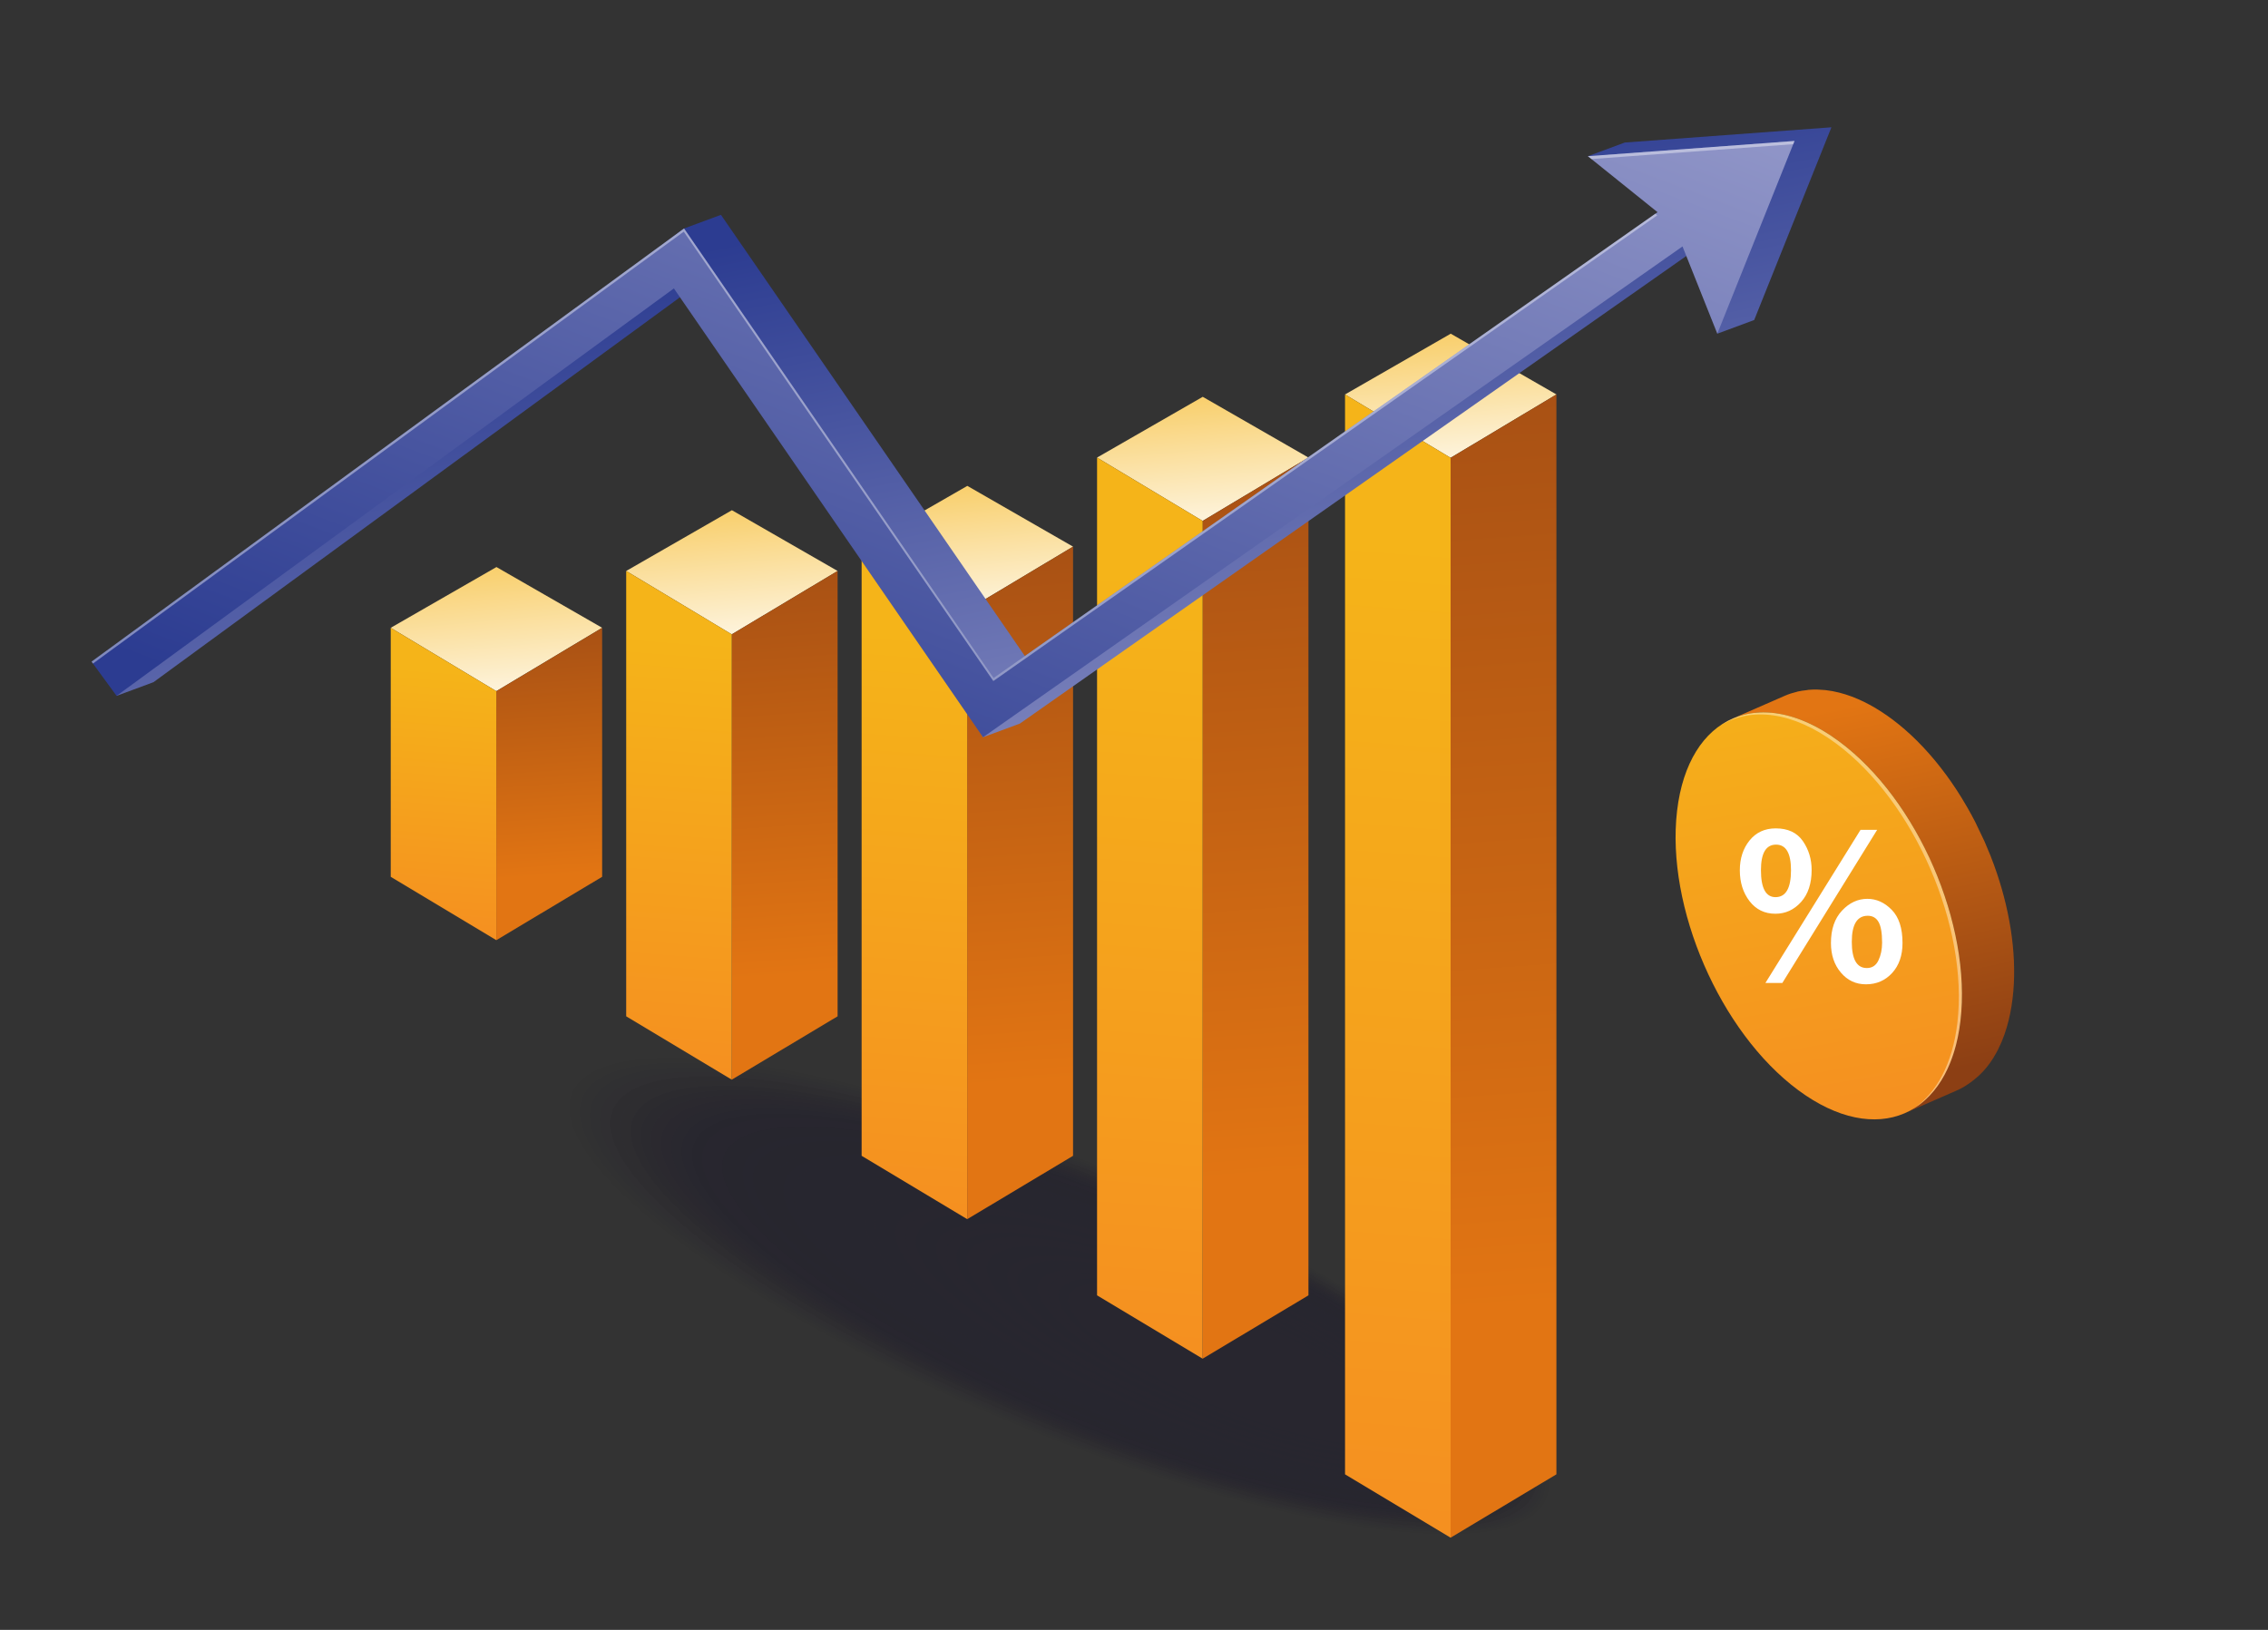 <svg width="160" height="115" viewBox="0 0 160 115" fill="none" xmlns="http://www.w3.org/2000/svg">
<rect x="0" y="0" width="160" height="115" fill="#333333" stroke="none"/>
<g clip-path="url(#clip0_208_14464)">
<g opacity="0.32">
<path opacity="0.02" d="M109.265 105.838C111.315 100.918 97.394 90.439 78.173 82.433C58.952 74.427 41.708 71.925 39.659 76.845C37.61 81.765 51.53 92.244 70.751 100.25C89.973 108.256 107.216 110.758 109.265 105.838Z" fill="#0F0A26"/>
<path opacity="0.039" d="M109.058 105.744C111.08 100.889 97.344 90.549 78.378 82.649C59.412 74.749 42.398 72.281 40.375 77.135C38.353 81.99 52.089 92.33 71.055 100.23C90.021 108.13 107.036 110.599 109.058 105.744Z" fill="#0F0A26"/>
<path opacity="0.059" d="M108.847 105.648C110.842 100.859 97.291 90.658 78.581 82.864C59.87 75.071 43.085 72.635 41.09 77.425C39.095 82.215 52.646 92.415 71.356 100.209C90.067 108.002 106.852 110.438 108.847 105.648Z" fill="#0F0A26"/>
<path opacity="0.078" d="M108.638 105.554C110.606 100.83 97.24 90.768 78.784 83.081C60.329 75.394 43.773 72.992 41.805 77.716C39.837 82.44 53.203 92.502 71.659 100.189C90.114 107.876 106.67 110.278 108.638 105.554Z" fill="#0F0A26"/>
<path opacity="0.098" d="M108.429 105.46C110.369 100.801 97.188 90.879 78.989 83.299C60.789 75.718 44.462 73.349 42.521 78.007C40.581 82.666 53.762 92.588 71.962 100.169C90.162 107.749 106.488 110.118 108.429 105.46Z" fill="#0F0A26"/>
<path opacity="0.118" d="M108.22 105.365C110.133 100.771 97.137 90.989 79.192 83.514C61.247 76.039 45.149 73.704 43.236 78.297C41.322 82.89 54.319 92.673 72.263 100.148C90.208 107.622 106.306 109.958 108.22 105.365Z" fill="#0F0A26"/>
<path opacity="0.137" d="M108.011 105.271C109.897 100.743 97.086 91.099 79.397 83.731C61.707 76.362 45.838 74.06 43.952 78.588C42.066 83.116 54.877 92.76 72.567 100.128C90.256 107.496 106.125 109.798 108.011 105.271Z" fill="#0F0A26"/>
<path opacity="0.157" d="M107.801 105.176C109.66 100.714 97.034 91.209 79.6 83.947C62.166 76.686 46.526 74.416 44.667 78.879C42.809 83.342 55.435 92.846 72.869 100.108C90.303 107.37 105.943 109.639 107.801 105.176Z" fill="#0F0A26"/>
<path opacity="0.176" d="M107.592 105.081C109.423 100.683 96.982 91.318 79.804 84.162C62.625 77.007 47.215 74.771 45.383 79.169C43.551 83.566 55.992 92.931 73.171 100.087C90.349 107.242 105.76 109.478 107.592 105.081Z" fill="#0F0A26"/>
<path opacity="0.196" d="M107.382 104.986C109.187 100.654 96.93 91.428 80.007 84.379C63.083 77.33 47.901 75.127 46.097 79.459C44.293 83.791 56.549 93.017 73.473 100.066C90.396 107.115 105.578 109.318 107.382 104.986Z" fill="#0F0A26"/>
<path opacity="0.216" d="M107.175 104.892C108.952 100.625 96.88 91.539 80.212 84.596C63.544 77.653 48.592 75.484 46.814 79.75C45.037 84.016 57.109 93.103 73.777 100.046C90.445 106.989 105.397 109.158 107.175 104.892Z" fill="#0F0A26"/>
<path opacity="0.235" d="M106.963 104.798C108.713 100.597 96.827 91.649 80.414 84.812C64.001 77.976 49.278 75.84 47.528 80.041C45.778 84.242 57.664 93.19 74.077 100.026C90.49 106.863 105.213 108.999 106.963 104.798Z" fill="#0F0A26"/>
<path opacity="0.255" d="M106.754 104.702C108.477 100.566 96.776 91.758 80.619 85.028C64.462 78.298 49.967 76.195 48.244 80.331C46.522 84.466 58.223 93.275 74.38 100.005C90.537 106.735 105.032 108.838 106.754 104.702Z" fill="#0F0A26"/>
<path opacity="0.275" d="M106.544 104.608C108.239 100.537 96.723 91.868 80.821 85.244C64.92 78.621 50.654 76.551 48.959 80.622C47.263 84.692 58.78 93.362 74.681 99.985C90.583 106.609 104.848 108.678 106.544 104.608Z" fill="#0F0A26"/>
<path opacity="0.294" d="M106.336 104.514C108.004 100.509 96.673 91.979 81.026 85.462C65.379 78.944 51.343 76.907 49.675 80.912C48.007 84.917 59.338 93.447 74.985 99.965C90.632 106.482 104.668 108.519 106.336 104.514Z" fill="#0F0A26"/>
<path opacity="0.314" d="M106.127 104.419C107.768 100.479 96.621 92.089 81.23 85.678C65.838 79.267 52.031 77.263 50.39 81.203C48.749 85.143 59.896 93.534 75.287 99.944C90.678 106.355 104.486 108.359 106.127 104.419Z" fill="#0F0A26"/>
<path opacity="0.333" d="M105.918 104.324C107.532 100.45 96.57 92.198 81.434 85.893C66.299 79.589 52.72 77.619 51.107 81.493C49.493 85.368 60.455 93.619 75.59 99.924C90.726 106.228 104.304 108.198 105.918 104.324Z" fill="#0F0A26"/>
<path opacity="0.353" d="M105.707 104.23C107.293 100.421 96.516 92.309 81.636 86.111C66.756 79.912 53.407 77.976 51.82 81.785C50.233 85.594 61.01 93.706 75.891 99.904C90.771 106.102 104.12 108.039 105.707 104.23Z" fill="#0F0A26"/>
<path opacity="0.372" d="M105.5 104.135C107.06 100.391 96.468 92.418 81.842 86.326C67.217 80.234 54.097 78.331 52.537 82.074C50.978 85.818 61.57 93.791 76.195 99.883C90.82 105.975 103.941 107.879 105.5 104.135Z" fill="#0F0A26"/>
<path opacity="0.392" d="M105.289 104.041C106.821 100.362 96.414 92.528 82.044 86.543C67.674 80.557 54.783 78.687 53.251 82.365C51.719 86.044 62.126 93.878 76.496 99.864C90.865 105.849 103.756 107.719 105.289 104.041Z" fill="#0F0A26"/>
<path opacity="0.412" d="M105.081 103.946C106.586 100.333 96.364 92.639 82.249 86.76C68.135 80.88 55.473 79.043 53.968 82.656C52.463 86.269 62.685 93.964 76.8 99.843C90.914 105.722 103.576 107.559 105.081 103.946Z" fill="#0F0A26"/>
<path opacity="0.431" d="M104.87 103.852C106.348 100.304 96.311 92.748 82.452 86.976C68.593 81.203 56.16 79.399 54.682 82.947C53.205 86.494 63.242 94.05 77.101 99.823C90.96 105.595 103.393 107.399 104.87 103.852Z" fill="#0F0A26"/>
<path opacity="0.451" d="M104.663 103.757C106.113 100.275 96.261 92.858 82.657 87.192C69.053 81.525 56.849 79.755 55.399 83.237C53.948 86.719 63.801 94.136 77.404 99.802C91.008 105.468 103.212 107.239 104.663 103.757Z" fill="#0F0A26"/>
<path opacity="0.471" d="M104.452 103.662C105.876 100.245 96.208 92.968 82.86 87.408C69.511 81.848 57.536 80.11 56.113 83.527C54.69 86.944 64.357 94.222 77.706 99.782C91.054 105.342 103.029 107.079 104.452 103.662Z" fill="#0F0A26"/>
<path opacity="0.49" d="M104.244 103.568C105.64 100.216 96.157 93.078 83.064 87.624C69.971 82.171 58.226 80.467 56.83 83.819C55.434 87.17 64.916 94.308 78.009 99.762C91.102 105.216 102.848 106.92 104.244 103.568Z" fill="#0F0A26"/>
<path opacity="0.51" d="M104.034 103.472C105.403 100.186 96.105 93.187 83.268 87.84C70.43 82.493 58.913 80.822 57.545 84.108C56.176 87.394 65.473 94.392 78.311 99.74C91.149 105.087 102.665 106.758 104.034 103.472Z" fill="#0F0A26"/>
<path opacity="0.529" d="M103.824 103.379C105.165 100.158 96.052 93.298 83.47 88.057C70.887 82.816 59.6 81.179 58.258 84.399C56.917 87.62 66.029 94.48 78.612 99.721C91.194 104.962 102.482 106.599 103.824 103.379Z" fill="#0F0A26"/>
<path opacity="0.549" d="M103.615 103.284C104.929 100.128 96.002 93.408 83.675 88.273C71.347 83.138 60.289 81.534 58.975 84.689C57.66 87.845 66.588 94.565 78.915 99.7C91.242 104.835 102.301 106.439 103.615 103.284Z" fill="#0F0A26"/>
<path opacity="0.569" d="M103.405 103.189C104.693 100.099 95.95 93.517 83.878 88.489C71.807 83.461 60.977 81.89 59.69 84.98C58.403 88.07 67.145 94.651 79.217 99.68C91.289 104.708 102.118 106.279 103.405 103.189Z" fill="#0F0A26"/>
<path opacity="0.588" d="M103.197 103.095C104.457 100.07 95.899 93.628 84.083 88.706C72.267 83.784 61.666 82.246 60.406 85.271C59.146 88.296 67.704 94.738 79.52 99.66C91.337 104.582 101.937 106.119 103.197 103.095Z" fill="#0F0A26"/>
<path opacity="0.608" d="M102.987 103C104.22 100.041 95.847 93.738 84.286 88.922C72.725 84.107 62.353 82.602 61.12 85.561C59.888 88.52 68.261 94.823 79.822 99.639C91.383 104.454 101.755 105.959 102.987 103Z" fill="#0F0A26"/>
<path opacity="0.627" d="M102.78 102.904C103.985 100.01 95.797 93.847 84.491 89.138C73.186 84.428 63.043 82.957 61.838 85.851C60.633 88.745 68.82 94.908 80.126 99.618C91.432 104.327 101.574 105.798 102.78 102.904Z" fill="#0F0A26"/>
<path opacity="0.647" d="M102.569 102.811C103.747 99.983 95.744 93.958 84.694 89.355C73.644 84.753 63.73 83.314 62.552 86.143C61.374 88.972 69.377 94.996 80.427 99.599C91.478 104.202 101.391 105.64 102.569 102.811Z" fill="#0F0A26"/>
<path opacity="0.667" d="M102.359 102.716C103.51 99.953 95.693 94.067 84.898 89.571C74.103 85.075 64.419 83.67 63.268 86.433C62.117 89.196 69.935 95.082 80.73 99.578C91.524 104.074 101.208 105.479 102.359 102.716Z" fill="#0F0A26"/>
<path opacity="0.686" d="M102.149 102.621C103.273 99.923 95.64 94.177 85.1 89.787C74.561 85.397 65.106 84.026 63.982 86.724C62.858 89.422 70.491 95.168 81.031 99.558C91.57 103.948 101.025 105.319 102.149 102.621Z" fill="#0F0A26"/>
<path opacity="0.706" d="M101.941 102.527C103.038 99.895 95.59 94.288 85.305 90.004C75.021 85.721 65.795 84.382 64.698 87.014C63.602 89.647 71.05 95.253 81.334 99.537C91.619 103.821 100.845 105.16 101.941 102.527Z" fill="#0F0A26"/>
<path opacity="0.726" d="M101.732 102.433C102.801 99.865 95.538 94.398 85.509 90.221C75.48 86.043 66.483 84.738 65.414 87.305C64.344 89.872 71.608 95.34 81.637 99.517C91.665 103.694 100.662 105 101.732 102.433Z" fill="#0F0A26"/>
<path opacity="0.745" d="M101.523 102.337C102.565 99.835 95.487 94.507 85.713 90.436C75.94 86.365 67.172 85.093 66.13 87.595C65.088 90.097 72.166 95.425 81.94 99.496C91.713 103.567 100.481 104.839 101.523 102.337Z" fill="#0F0A26"/>
<path opacity="0.765" d="M101.312 102.242C102.326 99.806 95.433 94.617 85.915 90.652C76.397 86.687 67.858 85.449 66.844 87.885C65.829 90.322 72.722 95.511 82.24 99.475C91.758 103.44 100.297 104.679 101.312 102.242Z" fill="#0F0A26"/>
<path opacity="0.784" d="M101.104 102.149C102.092 99.778 95.383 94.728 86.12 90.869C76.857 87.011 68.548 85.805 67.56 88.177C66.572 90.548 73.281 95.598 82.544 99.456C91.807 103.315 100.116 104.52 101.104 102.149Z" fill="#0F0A26"/>
<path opacity="0.804" d="M100.893 102.054C101.854 99.748 95.33 94.838 86.323 91.086C77.315 87.334 69.234 86.161 68.274 88.467C67.314 90.772 73.837 95.683 82.845 99.435C91.852 103.187 99.933 104.36 100.893 102.054Z" fill="#0F0A26"/>
<path opacity="0.824" d="M100.684 101.96C101.617 99.719 95.278 94.948 86.526 91.302C77.774 87.657 69.923 86.518 68.989 88.758C68.056 90.998 74.395 95.77 83.147 99.415C91.899 103.061 99.751 104.2 100.684 101.96Z" fill="#0F0A26"/>
<path opacity="0.843" d="M100.475 101.865C101.381 99.689 95.228 95.057 86.731 91.518C78.234 87.979 70.612 86.873 69.706 89.048C68.8 91.223 74.953 95.855 83.45 99.394C91.947 102.934 99.569 104.04 100.475 101.865Z" fill="#0F0A26"/>
<path opacity="0.863" d="M100.267 101.771C101.146 99.661 95.177 95.168 86.935 91.735C78.694 88.302 71.3 87.23 70.421 89.339C69.543 91.449 75.511 95.942 83.753 99.375C91.995 102.808 99.388 103.881 100.267 101.771Z" fill="#0F0A26"/>
<path opacity="0.882" d="M100.057 101.675C100.909 99.63 95.125 95.276 87.139 91.95C79.153 88.623 71.988 87.584 71.137 89.628C70.285 91.673 76.069 96.027 84.055 99.353C92.041 102.68 99.206 103.719 100.057 101.675Z" fill="#0F0A26"/>
<path opacity="0.902" d="M99.847 101.581C100.672 99.602 95.073 95.388 87.342 92.168C79.611 88.948 72.676 87.941 71.852 89.92C71.028 91.899 76.626 96.113 84.357 99.334C92.088 102.554 99.023 103.56 99.847 101.581Z" fill="#0F0A26"/>
<path opacity="0.922" d="M99.638 101.486C100.435 99.573 95.021 95.498 87.546 92.384C80.07 89.27 73.364 88.297 72.567 90.211C71.77 92.124 77.184 96.2 84.659 99.313C92.135 102.427 98.841 103.4 99.638 101.486Z" fill="#0F0A26"/>
<path opacity="0.941" d="M99.428 101.391C100.198 99.543 94.969 95.607 87.749 92.599C80.529 89.592 74.051 88.652 73.282 90.5C72.512 92.348 77.741 96.285 84.961 99.292C92.181 102.3 98.659 103.239 99.428 101.391Z" fill="#0F0A26"/>
<path opacity="0.961" d="M99.22 101.297C99.963 99.514 94.918 95.717 87.954 92.816C80.989 89.915 74.741 89.008 73.998 90.791C73.255 92.574 78.299 96.371 85.264 99.272C92.229 102.173 98.477 103.08 99.22 101.297Z" fill="#0F0A26"/>
<path opacity="0.98" d="M99.01 101.203C99.726 99.485 94.867 95.827 88.157 93.033C81.448 90.238 75.429 89.365 74.713 91.082C73.998 92.8 78.857 96.458 85.567 99.253C92.276 102.047 98.295 102.92 99.01 101.203Z" fill="#0F0A26"/>
<path d="M98.801 101.108C99.489 99.455 94.815 95.936 88.361 93.248C81.907 90.56 76.117 89.72 75.429 91.373C74.74 93.025 79.415 96.543 85.869 99.232C92.323 101.92 98.112 102.76 98.801 101.108Z" fill="#0F0A26"/>
</g>
<path d="M77.394 32.284L84.842 36.754L92.307 32.284L84.85 27.998L77.394 32.284Z" fill="url(#paint0_linear_208_14464)"/>
<path d="M92.307 32.285V91.395L84.842 95.865V36.755L92.307 32.285Z" fill="url(#paint1_linear_208_14464)"/>
<path d="M77.394 32.285V91.395L84.842 95.865V36.755L77.394 32.285Z" fill="url(#paint2_linear_208_14464)"/>
<path d="M94.888 27.831L102.336 32.301L109.801 27.831L102.345 23.544L94.888 27.831Z" fill="url(#paint3_linear_208_14464)"/>
<path d="M109.8 27.831V104.024L102.335 108.494V32.302L109.8 27.831Z" fill="url(#paint4_linear_208_14464)"/>
<path d="M94.888 27.831V104.024L102.336 108.494V32.302L94.888 27.831Z" fill="url(#paint5_linear_208_14464)"/>
<path d="M60.785 38.568L68.233 43.038L75.699 38.568L68.242 34.282L60.785 38.568Z" fill="url(#paint6_linear_208_14464)"/>
<path d="M75.7 38.568V81.55L68.234 86.021V43.038L75.7 38.568Z" fill="url(#paint7_linear_208_14464)"/>
<path d="M60.785 38.568V81.55L68.233 86.021V43.038L60.785 38.568Z" fill="url(#paint8_linear_208_14464)"/>
<path d="M44.176 40.286L51.624 44.756L59.09 40.286L51.633 35.999L44.176 40.286Z" fill="url(#paint9_linear_208_14464)"/>
<path d="M59.09 40.286V71.708L51.624 76.178V44.756L59.09 40.286Z" fill="url(#paint10_linear_208_14464)"/>
<path d="M44.176 40.286V71.708L51.624 76.178V44.756L44.176 40.286Z" fill="url(#paint11_linear_208_14464)"/>
<path d="M27.566 44.295L35.014 48.766L42.48 44.295L35.023 40.009L27.566 44.295Z" fill="url(#paint12_linear_208_14464)"/>
<path d="M42.479 44.296V61.865L35.014 66.335V48.767L42.479 44.296Z" fill="url(#paint13_linear_208_14464)"/>
<path d="M27.566 44.296V61.865L35.014 66.335V48.767L27.566 44.296Z" fill="url(#paint14_linear_208_14464)"/>
<path d="M129.201 8.981L114.624 10.056L112.02 11.02L119.537 14.006L72.699 46.866L50.861 15.158L48.257 16.122L9.062 45.718L8.224 49.097L10.827 48.133L50.143 19.385L69.348 52.017L71.952 51.052L121.299 16.423L121.15 23.544L123.753 22.58L129.201 8.981Z" fill="url(#paint15_linear_208_14464)"/>
<path d="M126.597 9.946L112.021 11.021L116.934 14.971L70.096 47.831L48.258 16.122L6.459 46.683L8.224 49.097L47.54 20.35L69.348 52.017L118.695 17.388L121.15 23.545L126.597 9.946Z" fill="url(#paint16_linear_208_14464)"/>
<g opacity="0.4">
<path d="M126.506 10.174L126.597 9.946L112.021 11.021L112.272 11.222L126.506 10.174Z" fill="white"/>
<path d="M48.237 16.345L70.075 48.052L116.913 15.193L116.775 15.082L70.096 47.831L48.258 16.122L6.459 46.683L6.558 46.818L48.237 16.345Z" fill="white"/>
</g>
<path d="M142.034 69.938C142.049 69.766 142.061 69.592 142.07 69.417C142.074 69.338 142.075 69.257 142.078 69.177C142.08 69.142 142.081 69.109 142.082 69.075C142.084 69.014 142.087 68.953 142.088 68.892C142.091 68.716 142.092 68.539 142.09 68.362C142.088 68.18 142.083 67.999 142.076 67.815C142.076 67.81 142.075 67.805 142.075 67.799C142.074 67.791 142.074 67.784 142.074 67.776C142.066 67.606 142.057 67.435 142.044 67.264C142.031 67.074 142.015 66.884 141.995 66.692C141.989 66.624 141.979 66.555 141.971 66.486C141.967 66.448 141.963 66.409 141.958 66.37C141.948 66.286 141.94 66.201 141.929 66.117C141.904 65.923 141.876 65.728 141.845 65.532C141.823 65.388 141.797 65.245 141.772 65.101C141.767 65.075 141.763 65.049 141.758 65.024C141.754 64.998 141.75 64.972 141.745 64.947C141.71 64.756 141.671 64.565 141.631 64.373C141.591 64.184 141.549 63.995 141.504 63.805C141.495 63.77 141.486 63.734 141.477 63.699C141.47 63.671 141.463 63.643 141.456 63.614C141.427 63.495 141.398 63.377 141.367 63.258C141.319 63.076 141.269 62.895 141.218 62.714C141.18 62.582 141.14 62.451 141.1 62.321C141.093 62.299 141.087 62.276 141.08 62.254C141.072 62.229 141.066 62.203 141.058 62.178C141.001 61.996 140.942 61.815 140.882 61.634C140.815 61.434 140.745 61.236 140.673 61.037C140.663 61.007 140.65 60.978 140.64 60.948C140.625 60.908 140.609 60.869 140.594 60.829C140.535 60.672 140.478 60.513 140.415 60.356C140.338 60.159 140.252 59.965 140.169 59.77C140.127 59.671 140.088 59.572 140.045 59.474C140.028 59.435 140.012 59.394 139.995 59.355C139.92 59.184 139.833 59.019 139.754 58.851C139.638 58.605 139.525 58.358 139.403 58.116C139.383 58.078 139.366 58.038 139.347 57.999C139.166 57.646 138.977 57.298 138.779 56.956C138.648 56.727 138.513 56.5 138.375 56.276C138.264 56.096 138.15 55.917 138.035 55.74C138.032 55.735 138.028 55.73 138.026 55.726C138.024 55.723 138.022 55.721 138.021 55.719C137.904 55.539 137.784 55.361 137.663 55.187C137.543 55.015 137.422 54.845 137.299 54.677C137.279 54.65 137.258 54.624 137.239 54.598C137.217 54.569 137.195 54.541 137.174 54.512C137.088 54.397 137.002 54.281 136.913 54.168C136.782 53.999 136.649 53.833 136.513 53.669C136.472 53.62 136.43 53.572 136.388 53.522C136.357 53.485 136.325 53.448 136.294 53.412C136.227 53.334 136.161 53.254 136.093 53.178C135.953 53.018 135.809 52.861 135.665 52.708C135.602 52.641 135.537 52.576 135.473 52.511C135.442 52.478 135.41 52.446 135.378 52.413C135.33 52.364 135.282 52.313 135.234 52.264C135.092 52.124 134.95 51.986 134.805 51.852C134.702 51.756 134.597 51.663 134.491 51.57C134.471 51.553 134.451 51.535 134.432 51.517C134.414 51.501 134.396 51.484 134.378 51.468C134.239 51.348 134.099 51.23 133.958 51.116C133.818 51.003 133.678 50.894 133.537 50.787C133.504 50.762 133.472 50.738 133.439 50.714C133.333 50.635 133.226 50.558 133.12 50.484C132.983 50.388 132.845 50.295 132.708 50.207C132.619 50.149 132.529 50.095 132.44 50.041C132.42 50.028 132.398 50.015 132.378 50.002C132.351 49.986 132.325 49.969 132.299 49.953C132.163 49.872 132.027 49.795 131.891 49.722C131.753 49.648 131.615 49.577 131.478 49.51C131.454 49.498 131.431 49.489 131.407 49.477C131.386 49.467 131.365 49.458 131.344 49.448C131.251 49.404 131.158 49.361 131.066 49.321C130.922 49.259 130.78 49.201 130.638 49.148C130.569 49.122 130.501 49.101 130.432 49.077C130.401 49.067 130.372 49.056 130.342 49.046C130.298 49.032 130.254 49.014 130.21 49C130.056 48.951 129.902 48.907 129.751 48.869C129.656 48.845 129.563 48.827 129.47 48.807C129.438 48.8 129.405 48.793 129.374 48.786C129.342 48.78 129.311 48.771 129.281 48.765C129.112 48.734 128.945 48.71 128.78 48.691C128.706 48.683 128.634 48.682 128.562 48.676C128.506 48.672 128.451 48.668 128.395 48.665C128.337 48.663 128.279 48.654 128.222 48.654C128.009 48.649 127.8 48.655 127.594 48.672C127.59 48.673 127.586 48.674 127.582 48.674C127.535 48.678 127.491 48.69 127.444 48.696C127.233 48.719 127.024 48.746 126.821 48.793C126.805 48.797 126.79 48.804 126.772 48.809C126.475 48.88 126.185 48.972 125.908 49.094L122.225 50.704C122.502 50.582 122.791 50.49 123.089 50.418C123.308 50.366 123.534 50.331 123.762 50.306C123.808 50.3 123.852 50.288 123.898 50.284C124.163 50.262 124.435 50.262 124.711 50.276C124.766 50.278 124.822 50.282 124.877 50.287C125.144 50.308 125.415 50.342 125.691 50.397C125.723 50.403 125.756 50.411 125.787 50.418C126.074 50.479 126.365 50.557 126.659 50.656C126.689 50.666 126.719 50.676 126.748 50.687C127.049 50.791 127.354 50.914 127.661 51.058C127.682 51.068 127.703 51.077 127.724 51.087C128.044 51.24 128.368 51.414 128.694 51.611C128.715 51.624 128.737 51.638 128.758 51.651C129.088 51.853 129.421 52.075 129.756 52.323C130.094 52.573 130.424 52.843 130.749 53.127C130.768 53.144 130.788 53.162 130.808 53.18C131.11 53.447 131.406 53.729 131.695 54.022C131.727 54.055 131.759 54.088 131.791 54.121C132.07 54.41 132.344 54.71 132.61 55.021C132.642 55.058 132.674 55.095 132.706 55.133C132.976 55.452 133.238 55.783 133.493 56.123C133.513 56.151 133.534 56.178 133.555 56.206C133.826 56.573 134.09 56.95 134.343 57.337C134.346 57.34 134.348 57.344 134.35 57.348C134.846 58.107 135.302 58.905 135.719 59.727C135.842 59.968 135.955 60.216 136.07 60.461C136.168 60.669 136.269 60.875 136.361 61.085C136.404 61.183 136.444 61.283 136.485 61.381C136.634 61.731 136.777 62.084 136.91 62.44C136.925 62.48 136.941 62.519 136.955 62.559C137.114 62.992 137.262 63.428 137.397 63.866C137.403 63.888 137.41 63.91 137.416 63.932C137.547 64.362 137.666 64.793 137.772 65.225C137.779 65.253 137.787 65.282 137.793 65.31C137.9 65.752 137.994 66.194 138.075 66.635C138.079 66.661 138.083 66.686 138.088 66.712C138.164 67.137 138.225 67.561 138.274 67.981C138.279 68.02 138.284 68.059 138.288 68.097C138.336 68.531 138.371 68.961 138.39 69.388C138.39 69.395 138.391 69.403 138.391 69.411C138.41 69.841 138.411 70.265 138.399 70.685C138.398 70.721 138.396 70.755 138.395 70.79C138.379 71.21 138.35 71.625 138.302 72.032C138.255 72.438 138.19 72.826 138.111 73.198C138.104 73.233 138.096 73.266 138.089 73.3C138.014 73.642 137.927 73.968 137.829 74.281C137.815 74.323 137.802 74.364 137.789 74.405C137.689 74.707 137.578 74.995 137.456 75.268C137.434 75.319 137.41 75.369 137.386 75.419C137.266 75.676 137.137 75.921 136.998 76.151C136.984 76.176 136.97 76.203 136.955 76.228C136.795 76.487 136.623 76.728 136.44 76.951C136.181 77.268 135.894 77.538 135.594 77.783C135.521 77.842 135.447 77.899 135.372 77.953C135.061 78.181 134.736 78.386 134.389 78.538L138.072 76.928C138.42 76.776 138.743 76.572 139.054 76.344C139.129 76.289 139.203 76.233 139.276 76.173C139.577 75.928 139.864 75.658 140.123 75.341C140.127 75.337 140.132 75.333 140.135 75.329C140.308 75.116 140.471 74.887 140.624 74.642C140.628 74.635 140.633 74.625 140.638 74.618C140.653 74.593 140.665 74.566 140.681 74.542C140.774 74.387 140.865 74.23 140.95 74.064C140.992 73.981 141.029 73.893 141.069 73.808C141.092 73.758 141.115 73.71 141.138 73.659C141.158 73.612 141.182 73.569 141.202 73.522C141.274 73.35 141.342 73.174 141.407 72.991C141.429 72.928 141.448 72.86 141.47 72.795C141.484 72.754 141.497 72.713 141.51 72.671C141.53 72.607 141.553 72.546 141.572 72.48C141.62 72.316 141.665 72.149 141.707 71.977C141.73 71.883 141.75 71.786 141.771 71.689C141.778 71.656 141.786 71.622 141.794 71.588C141.802 71.547 141.812 71.509 141.82 71.469C141.853 71.305 141.882 71.138 141.909 70.967C141.936 70.799 141.959 70.627 141.981 70.452C141.982 70.442 141.983 70.431 141.984 70.421C142.005 70.261 142.021 70.1 142.034 69.938Z" fill="url(#paint17_linear_208_14464)"/>
<path d="M129.756 52.322C135.275 56.414 139.103 65.241 138.303 72.031C137.504 78.821 132.377 81.01 126.859 76.918C121.34 72.827 117.512 63.999 118.312 57.21C119.111 50.42 124.238 48.23 129.756 52.322Z" fill="url(#paint18_linear_208_14464)"/>
<path opacity="0.4" d="M129.756 52.322C126.591 49.976 123.559 49.705 121.395 51.172C123.543 49.866 126.478 50.196 129.538 52.464C135.057 56.556 138.885 65.383 138.085 72.173C137.744 75.069 136.612 77.118 135.002 78.21C136.728 77.16 137.947 75.055 138.303 72.031C139.103 65.241 135.274 56.413 129.756 52.322Z" fill="white"/>
<path d="M125.249 64.471C124.489 64.471 123.881 64.174 123.423 63.581C122.968 62.987 122.739 62.262 122.739 61.408C122.739 60.569 122.968 59.866 123.427 59.298C123.887 58.732 124.501 58.448 125.272 58.448C126.132 58.448 126.769 58.745 127.185 59.342C127.597 59.938 127.805 60.619 127.805 61.385C127.805 62.334 127.558 63.086 127.062 63.64C126.564 64.194 125.96 64.471 125.249 64.471ZM125.256 63.3C125.984 63.3 126.349 62.667 126.349 61.4C126.349 60.197 125.997 59.594 125.296 59.594C124.585 59.594 124.229 60.194 124.229 61.391C124.228 62.663 124.571 63.3 125.256 63.3ZM132.428 58.55L125.738 69.355H124.544L131.255 58.55H132.428ZM131.636 69.45C130.922 69.45 130.334 69.174 129.868 68.623C129.4 68.072 129.167 67.376 129.167 66.537C129.167 65.571 129.425 64.809 129.946 64.253C130.465 63.697 131.062 63.419 131.738 63.419C132.377 63.419 132.949 63.677 133.455 64.194C133.963 64.711 134.216 65.492 134.216 66.537C134.216 67.413 133.972 68.117 133.485 68.65C132.996 69.183 132.38 69.45 131.636 69.45ZM131.7 68.302C132.075 68.302 132.348 68.121 132.519 67.76C132.689 67.399 132.776 66.983 132.776 66.514C132.776 65.833 132.693 65.346 132.525 65.052C132.36 64.76 132.106 64.614 131.763 64.614C131.013 64.614 130.638 65.228 130.638 66.457C130.639 67.687 130.992 68.302 131.7 68.302Z" fill="white"/>
</g>
<defs>
<linearGradient id="paint0_linear_208_14464" x1="83.868" y1="21.558" x2="85.23" y2="36.425" gradientUnits="userSpaceOnUse">
<stop stop-color="#F5B419"/>
<stop offset="1" stop-color="#FDF2D8"/>
</linearGradient>
<linearGradient id="paint1_linear_208_14464" x1="84.498" y1="7.517" x2="89.94" y2="83.017" gradientUnits="userSpaceOnUse">
<stop stop-color="#8C3F14"/>
<stop offset="1" stop-color="#E27513"/>
</linearGradient>
<linearGradient id="paint2_linear_208_14464" x1="78.115" y1="102.205" x2="82.967" y2="40.591" gradientUnits="userSpaceOnUse">
<stop stop-color="#F58B21"/>
<stop offset="1" stop-color="#F5B419"/>
</linearGradient>
<linearGradient id="paint3_linear_208_14464" x1="101.362" y1="17.105" x2="102.724" y2="31.972" gradientUnits="userSpaceOnUse">
<stop stop-color="#F5B419"/>
<stop offset="1" stop-color="#FDF2D8"/>
</linearGradient>
<linearGradient id="paint4_linear_208_14464" x1="100.887" y1="-3.72" x2="107.803" y2="92.238" gradientUnits="userSpaceOnUse">
<stop stop-color="#8C3F14"/>
<stop offset="1" stop-color="#E27513"/>
</linearGradient>
<linearGradient id="paint5_linear_208_14464" x1="94.795" y1="116.633" x2="100.962" y2="38.311" gradientUnits="userSpaceOnUse">
<stop stop-color="#F58B21"/>
<stop offset="1" stop-color="#F5B419"/>
</linearGradient>
<linearGradient id="paint6_linear_208_14464" x1="67.26" y1="27.842" x2="68.621" y2="42.709" gradientUnits="userSpaceOnUse">
<stop stop-color="#F5B419"/>
<stop offset="1" stop-color="#FDF2D8"/>
</linearGradient>
<linearGradient id="paint7_linear_208_14464" x1="68.934" y1="20.206" x2="72.983" y2="76.391" gradientUnits="userSpaceOnUse">
<stop stop-color="#8C3F14"/>
<stop offset="1" stop-color="#E27513"/>
</linearGradient>
<linearGradient id="paint8_linear_208_14464" x1="62.276" y1="90.663" x2="65.885" y2="44.824" gradientUnits="userSpaceOnUse">
<stop stop-color="#F58B21"/>
<stop offset="1" stop-color="#F5B419"/>
</linearGradient>
<linearGradient id="paint9_linear_208_14464" x1="50.65" y1="29.56" x2="52.012" y2="44.427" gradientUnits="userSpaceOnUse">
<stop stop-color="#F5B419"/>
<stop offset="1" stop-color="#FDF2D8"/>
</linearGradient>
<linearGradient id="paint10_linear_208_14464" x1="53.071" y1="26.514" x2="56.123" y2="68.855" gradientUnits="userSpaceOnUse">
<stop stop-color="#8C3F14"/>
<stop offset="1" stop-color="#E27513"/>
</linearGradient>
<linearGradient id="paint11_linear_208_14464" x1="46.217" y1="79.603" x2="48.937" y2="45.07" gradientUnits="userSpaceOnUse">
<stop stop-color="#F58B21"/>
<stop offset="1" stop-color="#F5B419"/>
</linearGradient>
<linearGradient id="paint12_linear_208_14464" x1="34.04" y1="33.569" x2="35.402" y2="48.437" gradientUnits="userSpaceOnUse">
<stop stop-color="#F5B419"/>
<stop offset="1" stop-color="#FDF2D8"/>
</linearGradient>
<linearGradient id="paint13_linear_208_14464" x1="37.356" y1="36.026" x2="39.212" y2="61.776" gradientUnits="userSpaceOnUse">
<stop stop-color="#8C3F14"/>
<stop offset="1" stop-color="#E27513"/>
</linearGradient>
<linearGradient id="paint14_linear_208_14464" x1="30.268" y1="68.301" x2="31.92" y2="47.318" gradientUnits="userSpaceOnUse">
<stop stop-color="#F58B21"/>
<stop offset="1" stop-color="#F5B419"/>
</linearGradient>
<linearGradient id="paint15_linear_208_14464" x1="75.495" y1="63.886" x2="65.864" y2="14.409" gradientUnits="userSpaceOnUse">
<stop stop-color="#9196C8"/>
<stop offset="1" stop-color="#2C3C91"/>
</linearGradient>
<linearGradient id="paint16_linear_208_14464" x1="80.144" y1="-7.973" x2="53.539" y2="62.932" gradientUnits="userSpaceOnUse">
<stop stop-color="#9196C8"/>
<stop offset="1" stop-color="#2C3C91"/>
</linearGradient>
<linearGradient id="paint17_linear_208_14464" x1="135.797" y1="75.93" x2="130.301" y2="49.809" gradientUnits="userSpaceOnUse">
<stop stop-color="#8C3F14"/>
<stop offset="1" stop-color="#E27513"/>
</linearGradient>
<linearGradient id="paint18_linear_208_14464" x1="131.544" y1="83.274" x2="124.905" y2="45.008" gradientUnits="userSpaceOnUse">
<stop stop-color="#F58B21"/>
<stop offset="1" stop-color="#F5B419"/>
</linearGradient>
<clipPath id="clip0_208_14464">
<rect width="159.897" height="115" fill="white"/>
</clipPath>
</defs>
</svg>

